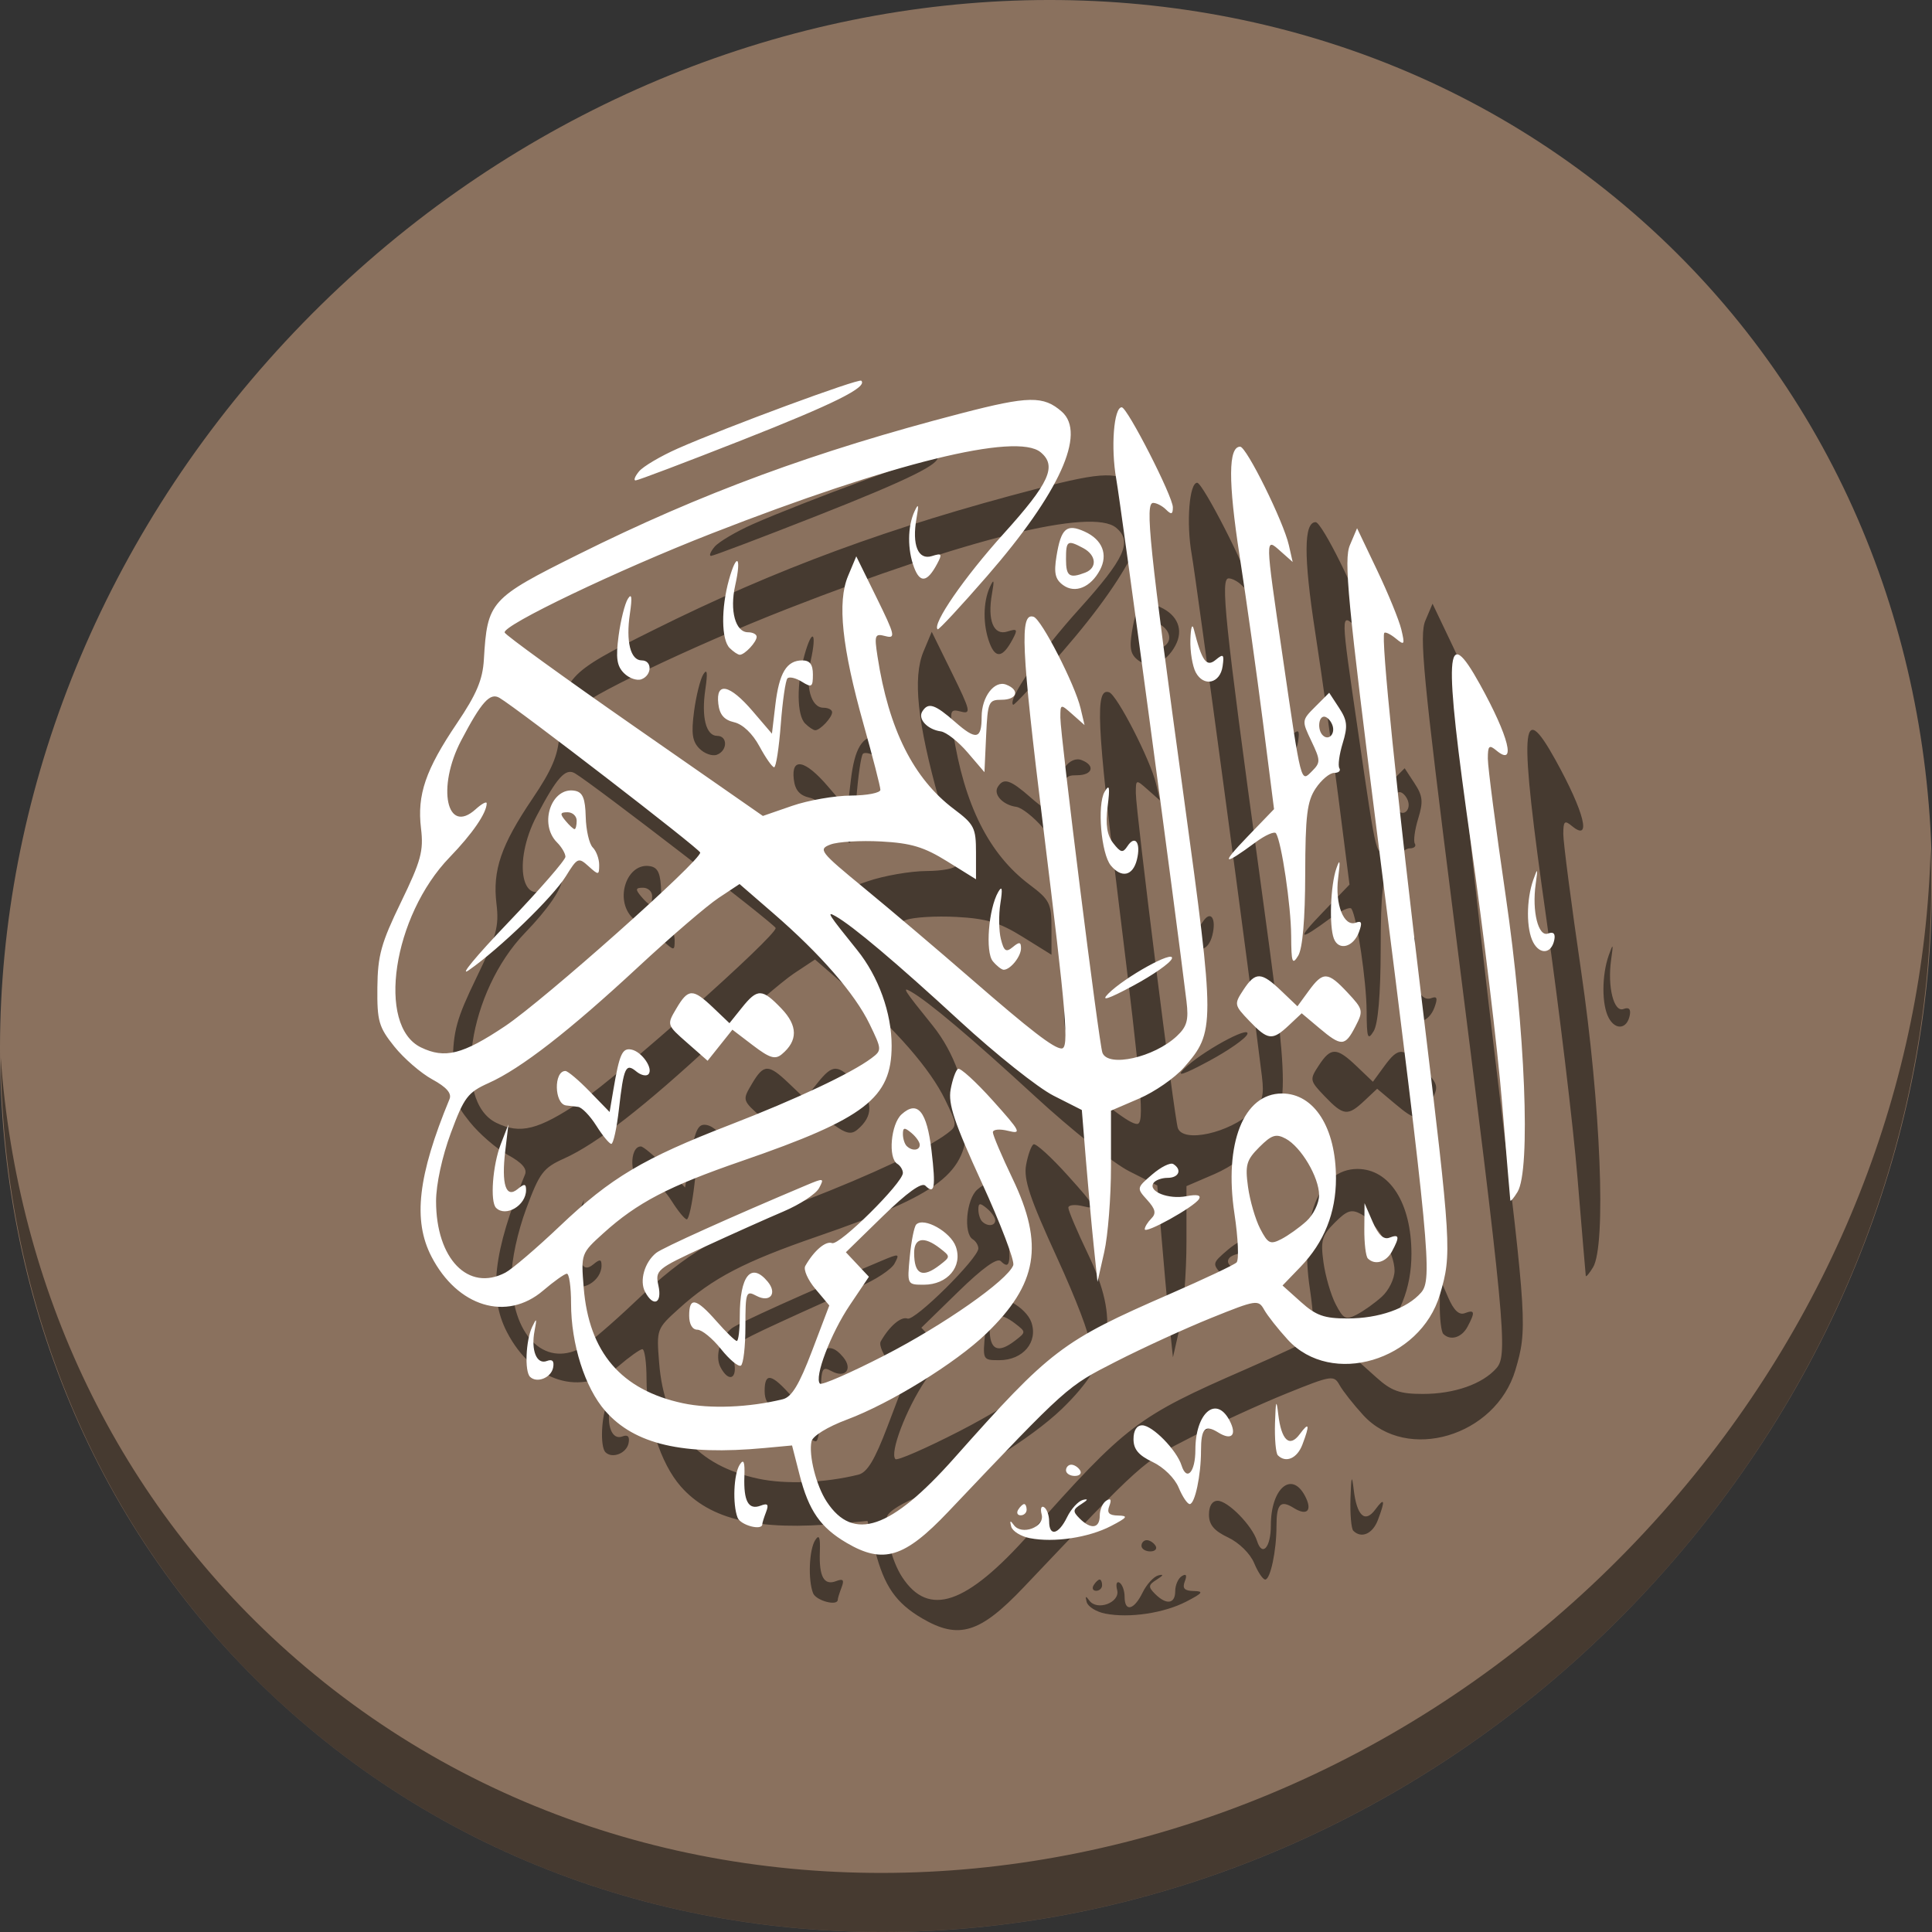 <?xml version="1.0" encoding="UTF-8" standalone="no"?>
<svg
   xmlns:dc="http://purl.org/dc/elements/1.1/"
   xmlns:cc="http://creativecommons.org/ns#"
   xmlns:rdf="http://www.w3.org/1999/02/22-rdf-syntax-ns#"
   xmlns:svg="http://www.w3.org/2000/svg"
   xmlns="http://www.w3.org/2000/svg"
   xmlns:sodipodi="http://sodipodi.sourceforge.net/DTD/sodipodi-0.dtd"
   xmlns:inkscape="http://www.inkscape.org/namespaces/inkscape"
   viewBox="0 0 512 512"
   id="svg2"
   version="1.1"
   inkscape:version="0.92.2 2405546, 2018-03-11"
   width="512"
   height="512"
   sodipodi:docname="elkirtasse.svg">
  <rect x="0" y="0" width="512" height="512" fill="#333333" stroke="none"/>
  <sodipodi:namedview
     pagecolor="#ffffff"
     bordercolor="#666666"
     borderopacity="1"
     objecttolerance="10"
     gridtolerance="10"
     guidetolerance="10"
     inkscape:pageopacity="0"
     inkscape:pageshadow="2"
     inkscape:window-width="1366"
     inkscape:window-height="712"
     id="namedview38"
     showgrid="false"
     inkscape:zoom="0.43457605"
     inkscape:cx="284.77915"
     inkscape:cy="308.20155"
     inkscape:window-x="0"
     inkscape:window-y="27"
     inkscape:window-maximized="1"
     inkscape:current-layer="svg2"
     units="px" />
  <defs
     id="defs4">
    <clipPath
       id="clipPath6">
      <g
         transform="translate(0,-1004.362)"
         id="g8">
        <path
           d="m -24,13 c 0,1.105 -0.672,2 -1.5,2 -0.828,0 -1.5,-0.895 -1.5,-2 0,-1.105 0.672,-2 1.5,-2 0.828,0 1.5,0.895 1.5,2 z"
           transform="matrix(15.8a715e,0,0,11.5,415,878.862)"
           id="path10"
           inkscape:connector-curvature="0"
           style="fill:#1890d0" />
      </g>
    </clipPath>
    <clipPath
       id="clipPath12">
      <g
         transform="translate(0,-1004.362)"
         id="g14">
        <path
           d="m -24,13 c 0,1.105 -0.672,2 -1.5,2 -0.828,0 -1.5,-0.895 -1.5,-2 0,-1.105 0.672,-2 1.5,-2 0.828,0 1.5,0.895 1.5,2 z"
           transform="matrix(15.8a715e,0,0,11.5,415,878.862)"
           id="path16"
           inkscape:connector-curvature="0"
           style="fill:#1890d0" />
      </g>
    </clipPath>
  </defs>
  <g
     id="g862">
    <path
       style="fill:#8a715e;fill-opacity:1;stroke-width:11.11"
       inkscape:connector-curvature="0"
       d="m 432.913,56.474 c 102.193,88.575 105.827,249.7 8.117,359.899 C 343.32,526.572 181.28,544.101 79.087,455.526 -23.106,366.951 -26.74,205.826 70.97,95.627 168.68,-14.572 330.72,-32.101 432.913,56.474 Z"
       id="path27-5" />
    <path
       style="opacity:1;fill:#000000;fill-opacity:0.49;stroke-width:11.11"
       inkscape:connector-curvature="0"
       d="M 511.636,224.904 C 510.084,286.215 486.474,349.058 440.669,400.718 342.959,510.917 180.919,528.446 78.726,439.871 30.827,398.356 4.497,340.923 0.194,280.229 0.799,346.585 27.117,410.482 79.079,455.519 c 102.193,88.575 264.241,71.037 361.943,-39.153 49.705,-56.058 73.005,-125.291 70.614,-191.462 z"
       id="path51-6" />
    <path
       style="fill:#000000;fill-opacity:0.49;stroke-width:1.491"
       d="m 244.372,428.882 c -6.949,-4.073 -10.049,-8.545 -12.462,-17.976 l -2.008,-7.844 -7.298,0.678 c -21.65,2.012 -34.414,-0.957 -42.192,-9.816 -5.389,-6.138 -9.077,-17.722 -9.077,-28.515 0,-4.36 -0.503,-7.9 -1.118,-7.867 -0.615,0.035 -3.44,2.045 -6.278,4.472 -9.69,8.283 -22.708,4.318 -29.603,-9.016 -4.958,-9.59 -3.598,-21.441 4.79,-41.723 0.634,-1.534 -0.794,-3.171 -4.552,-5.217 -3.012,-1.64 -7.544,-5.559 -10.07,-8.71 -4.131,-5.152 -4.583,-6.728 -4.496,-15.651 0.083,-8.472 0.995,-11.772 6.246,-22.591 5.326,-10.976 6.037,-13.592 5.318,-19.573 -1.07,-8.897 1.202,-15.541 9.526,-27.861 5.188,-7.678 6.817,-11.532 7.132,-16.87 0.911,-15.429 1.616,-16.215 25.025,-27.87 32.617,-16.241 62.755,-27.344 101.545,-37.409 17.812,-4.622 21.738,-4.685 26.583,-0.43 6.547,5.749 -0.597,21.493 -19.75,43.527 -6.968,8.017 -12.884,14.388 -13.146,14.158 -1.532,-1.342 7.051,-13.782 17.48,-25.333 12.158,-13.466 14.196,-17.953 9.811,-21.593 -6.386,-5.3 -39.316,2.83 -87.181,21.523 -24.919,9.732 -55.515,24.377 -54.855,26.257 0.248,0.706 15.746,11.931 34.44,24.944 l 33.989,23.66 7.746,-2.676 c 4.26,-1.472 11.267,-2.698 15.571,-2.725 4.304,-0.026 7.825,-0.712 7.825,-1.524 0,-0.811 -2.002,-8.603 -4.448,-17.315 -5.758,-20.507 -7.011,-32.45 -4.127,-39.341 l 2.184,-5.217 5.391,10.97 c 4.892,9.954 5.108,10.896 2.338,10.171 -2.82,-0.737 -2.98,-0.323 -2.095,5.426 2.967,19.268 9.524,32.348 20.262,40.42 5.355,4.025 5.833,4.967 5.833,11.49 v 7.105 l -7.632,-4.744 c -6.14,-3.817 -9.563,-4.848 -17.514,-5.276 -5.435,-0.292 -11.469,0.069 -13.408,0.803 -3.338,1.264 -2.862,1.88 8.943,11.577 6.858,5.633 19.512,16.364 28.12,23.846 16.005,13.912 22.132,18.633 24.18,18.633 2.015,0 1.313,-8.451 -4.888,-58.808 -5.838,-47.413 -6.267,-56.838 -2.527,-55.592 2.102,0.701 10.945,17.928 12.434,24.222 l 1.058,4.472 -3.204,-2.839 c -3.181,-2.819 -3.204,-2.813 -3.204,0.875 0,4.798 10.23,86.332 11.14,88.788 1.479,3.99 13.676,1.267 19.732,-4.405 2.682,-2.513 3.158,-4.231 2.553,-9.217 -2.812,-23.16 -17.378,-131.464 -18.616,-138.419 -1.474,-8.28 -0.654,-18.999 1.454,-18.999 1.472,0 13.548,23.623 13.548,26.503 0,1.877 -0.397,2.015 -1.789,0.624 -0.984,-0.984 -2.527,-1.789 -3.428,-1.789 -2.206,0 -1.054,11.059 8.131,78.067 8.307,60.602 8.307,62.119 0.017,71.563 -2.419,2.755 -7.757,6.454 -11.862,8.22 l -7.463,3.211 v 14.791 c 0,8.135 -0.806,18.345 -1.791,22.689 l -1.791,7.899 -1.007,-9.688 c -0.554,-5.329 -1.487,-15.578 -2.073,-22.775 l -1.066,-13.087 -7.5,-3.8 c -4.125,-2.09 -15.298,-10.98 -24.829,-19.755 -16.792,-15.46 -28.369,-25.23 -32.98,-27.834 -2.462,-1.39 -1.902,-0.517 5.762,8.987 5.665,7.025 9.143,16.673 9.143,25.359 0,13.883 -7.01,19.281 -39.66,30.54 -19.447,6.706 -27.735,11.026 -36.72,19.144 -5.923,5.351 -5.95,5.426 -5.229,14.405 1.38,17.186 9.936,27.167 26.284,30.659 7.233,1.545 17.536,1.134 26.47,-1.058 2.381,-0.584 4.352,-3.838 7.764,-12.817 l 4.572,-12.034 -3.675,-4.367 c -2.021,-2.402 -3.233,-5.149 -2.693,-6.104 2.288,-4.047 5.404,-6.705 7.098,-6.055 1.907,0.732 18.769,-15.967 18.769,-18.587 0,-0.832 -0.671,-1.928 -1.491,-2.434 -2.486,-1.537 -1.696,-10.531 1.152,-13.108 4.223,-3.822 6.7,-0.816 7.931,9.625 1.157,9.815 0.815,11.741 -1.65,9.277 -0.954,-0.954 -4.859,1.856 -11.254,8.095 l -9.793,9.556 3.051,3.248 3.051,3.247 -5.047,7.495 c -5.077,7.539 -9.525,19.231 -7.925,20.831 0.473,0.473 8.126,-2.869 17.007,-7.428 15.769,-8.094 32.674,-19.926 34.218,-23.951 0.425,-1.106 -3.333,-10.962 -8.349,-21.902 -7.278,-15.872 -8.944,-20.858 -8.246,-24.682 0.481,-2.636 1.36,-5.092 1.953,-5.458 0.593,-0.366 4.736,3.408 9.208,8.388 7.392,8.232 7.763,8.962 4.082,8.038 -2.248,-0.564 -4.049,-0.395 -4.049,0.381 0,0.769 2.348,6.296 5.217,12.283 8.4,17.527 6.635,27.938 -6.957,41.047 -8.108,7.819 -25.396,18.492 -36.957,22.816 -5.131,1.919 -9.061,4.336 -9.368,5.762 -0.79,3.675 1.236,11.718 4.024,15.973 7.04,10.745 17.014,7.346 33.77,-11.509 25.611,-28.817 28.527,-31.036 57.223,-43.546 9.018,-3.931 16.947,-7.677 17.62,-8.324 0.673,-0.647 0.425,-6.461 -0.552,-12.92 -2.818,-18.626 2.413,-31.866 12.591,-31.866 8.548,0 14.312,9.063 14.312,22.503 0,9.122 -3.133,16.941 -9.391,23.435 l -4.769,4.948 4.868,4.368 c 4.015,3.603 6.178,4.368 12.345,4.368 8.347,0 15.83,-2.636 19.518,-6.874 3.035,-3.488 2.255,-11.677 -11.339,-119.053 -8.166,-64.503 -9.182,-75.152 -7.539,-79.021 l 1.899,-4.472 5.332,11.179 c 2.932,6.148 5.81,13.191 6.395,15.651 0.968,4.072 0.838,4.286 -1.456,2.396 -1.385,-1.142 -2.76,-1.812 -3.055,-1.491 -0.952,1.039 3.287,42.414 10.23,99.866 7.562,62.573 7.693,64.768 4.514,75.474 -5.223,17.587 -28.767,24.578 -40.32,11.972 -2.571,-2.805 -5.39,-6.379 -6.264,-7.942 -1.53,-2.734 -2.065,-2.651 -14.009,2.168 -6.83,2.756 -18.186,7.956 -25.236,11.557 -13.109,6.696 -12.587,6.228 -44.469,39.809 -11.604,12.223 -17.224,13.946 -26.928,8.257 z m -90.452,-71.614 c 1.791,-0.938 8.307,-6.506 14.481,-12.374 13.461,-12.793 22.103,-17.933 45.097,-26.82 17.489,-6.759 32.165,-13.673 37.447,-17.639 2.789,-2.095 2.779,-2.278 -0.492,-9.035 -3.904,-8.064 -12.958,-18.483 -25.517,-29.363 l -8.951,-7.755 -5.556,3.681 c -3.056,2.024 -12.599,10.221 -21.207,18.215 -18.388,17.076 -31.152,26.988 -39.696,30.825 -5.567,2.5 -6.534,3.777 -10.061,13.293 -2.301,6.208 -3.902,13.61 -3.902,18.042 0,15.268 8.538,24.072 18.357,18.93 z m -2.458,-17.175 c -1.63,-1.63 -0.913,-11.299 1.253,-16.893 l 2.02,-5.217 -0.834,6.997 c -1.063,8.918 0.172,12.719 3.293,10.129 1.787,-1.483 2.218,-1.429 2.218,0.279 0,4.076 -5.389,7.264 -7.95,4.704 z m 26.55,-21.794 c -1.657,-2.633 -3.836,-4.871 -4.844,-4.973 -1.008,-0.102 -2.431,-0.27 -3.163,-0.373 -3.137,-0.439 -3.299,-9.13 -0.17,-9.13 0.639,0 3.536,2.446 6.44,5.435 l 5.279,5.434 0.984,-5.807 c 1.62,-9.562 2.358,-11.215 4.79,-10.736 2.801,0.552 5.926,5.121 4.487,6.56 -0.566,0.566 -1.992,0.23 -3.168,-0.746 -2.811,-2.333 -3.354,-1.164 -4.617,9.921 -0.584,5.124 -1.498,9.29 -2.033,9.258 -0.534,-0.03 -2.327,-2.212 -3.983,-4.844 z m 24.092,-21.942 c -5.417,-4.757 -5.419,-4.761 -2.867,-9.08 3.161,-5.351 4.364,-5.378 9.776,-0.222 l 4.303,4.099 3.287,-4.099 c 4.133,-5.154 5.36,-5.126 10.494,0.233 4.358,4.549 4.384,8.537 0.08,12.109 -1.757,1.458 -3.221,1.006 -7.63,-2.356 l -5.455,-4.161 -3.284,4.118 -3.284,4.118 -5.42,-4.759 z m 164.119,47.265 c 1.845,-1.68 3.351,-4.782 3.348,-6.894 -0.009,-4.753 -4.76,-12.782 -8.868,-14.981 -2.563,-1.372 -3.716,-0.998 -6.973,2.259 -3.418,3.418 -3.79,4.724 -2.996,10.517 0.499,3.638 1.947,8.626 3.219,11.085 2.053,3.97 2.682,4.28 5.614,2.769 1.816,-0.936 4.812,-3.076 6.656,-4.756 z M 263.749,323.382 c 0,-0.719 -1.006,-2.143 -2.236,-3.164 -1.813,-1.505 -2.236,-1.445 -2.236,0.314 0,1.193 0.447,2.617 0.994,3.164 1.416,1.416 3.478,1.229 3.478,-0.314 z M 153.828,291.952 c 10.357,-6.927 51.858,-43.843 51.732,-46.016 -0.052,-0.909 -48.351,-38.134 -53.192,-40.997 -2.495,-1.475 -4.782,1.067 -10.135,11.265 -6.54,12.459 -3.872,25.218 3.818,18.258 1.609,-1.456 2.926,-2.164 2.926,-1.573 0,2.55 -3.779,8.054 -9.816,14.299 -15.062,15.579 -19.443,44.661 -7.591,50.391 6.335,3.063 11.046,1.872 22.258,-5.627 z m 0.739,-27.357 c 8.403,-8.78 15.278,-16.673 15.278,-17.54 0,-0.867 -1.006,-2.582 -2.236,-3.812 -4.907,-4.907 -1.428,-14.874 4.773,-13.675 2.051,0.397 2.718,2.02 2.84,6.916 0.088,3.519 0.927,7.165 1.863,8.101 0.937,0.937 1.703,3.014 1.703,4.617 0,2.761 -0.148,2.78 -2.812,0.37 -2.685,-2.43 -2.956,-2.311 -6.014,2.638 -3.414,5.524 -17.529,19.188 -25.722,24.899 -2.723,1.898 1.924,-3.732 10.327,-12.513 z m 18.259,-27.102 c 0,-1.23 -1.088,-2.236 -2.418,-2.236 -1.981,0 -2.082,0.405 -0.563,2.236 1.021,1.23 2.109,2.236 2.418,2.236 0.31,0 0.563,-1.006 0.563,-2.236 z m 120.111,190.141 c -2.392,-0.464 -4.623,-1.85 -4.958,-3.079 -0.435,-1.596 -0.241,-1.719 0.676,-0.429 2.054,2.89 8.27,0.571 7.399,-2.76 -0.4,-1.528 -0.118,-2.402 0.625,-1.943 0.743,0.459 1.352,2.137 1.352,3.728 0,4.141 2.489,3.569 4.763,-1.096 1.069,-2.194 2.951,-4.245 4.18,-4.558 1.494,-0.38 1.363,-0.017 -0.393,1.093 -2.291,1.449 -2.352,1.94 -0.479,3.813 3.004,3.004 5.344,2.679 5.344,-0.743 0,-1.591 0.785,-3.378 1.744,-3.971 1.173,-0.725 1.432,-0.265 0.792,1.403 -0.708,1.845 -0.106,2.497 2.355,2.546 2.754,0.055 2.435,0.519 -1.91,2.775 -5.942,3.086 -15.102,4.458 -21.49,3.219 z m -77.471,-5.437 c -1.365,-3.558 -1.044,-11.513 0.568,-14.038 1.046,-1.64 1.376,-0.808 1.235,3.119 -0.235,6.577 1.096,8.968 4.307,7.736 1.873,-0.719 2.211,-0.325 1.443,1.678 -0.552,1.439 -1.004,2.897 -1.004,3.24 0,1.805 -5.777,0.275 -6.548,-1.734 z m 74.367,-2.114 c 0.507,-0.82 1.217,-1.49 1.579,-1.49 0.361,0 0.657,0.671 0.657,1.49 0,0.82 -0.71,1.491 -1.578,1.491 -0.868,0 -1.164,-0.671 -0.657,-1.491 z m 42.524,-5.858 c -1.034,-2.495 -3.986,-5.4 -6.888,-6.777 -3.743,-1.776 -5.079,-3.372 -5.079,-6.067 0,-2.307 0.852,-3.656 2.307,-3.656 2.707,0 9.128,6.543 10.422,10.622 1.376,4.334 3.667,1.772 3.667,-4.1 0,-9.761 5.453,-14.533 9.012,-7.884 2.093,3.911 0.645,5.506 -2.956,3.257 -3.516,-2.196 -4.565,-1.076 -4.565,4.875 0,6.487 -1.612,14.098 -2.987,14.098 -0.618,0 -1.937,-1.965 -2.932,-4.367 z m -29.854,-4.576 c 0,-0.82 0.631,-1.491 1.403,-1.491 0.771,0 1.817,0.671 2.324,1.491 0.507,0.82 -0.124,1.49 -1.403,1.49 -1.278,0 -2.324,-0.671 -2.324,-1.49 z m 56.143,-3.975 c -0.547,-0.547 -0.886,-4.403 -0.755,-8.571 0.189,-5.997 0.367,-6.489 0.852,-2.36 0.821,6.989 2.99,9.001 5.718,5.305 2.497,-3.384 2.706,-2.528 0.682,2.796 -1.389,3.653 -4.373,4.953 -6.496,2.83 z m -198.19,-20.816 c -1.467,-1.467 -1.112,-9.652 0.573,-13.218 1.187,-2.511 1.288,-2.353 0.642,0.999 -1.007,5.226 0.553,9.073 3.257,8.035 1.452,-0.557 1.99,0.013 1.654,1.76 -0.522,2.709 -4.333,4.217 -6.126,2.423 z m 50.611,-7.351 c -2.248,-2.817 -5.064,-5.122 -6.259,-5.122 -1.323,0 -2.172,-1.456 -2.172,-3.726 0,-5.062 1.83,-4.686 7.253,1.491 2.519,2.869 4.936,5.217 5.371,5.217 0.435,0 0.791,-2.963 0.791,-6.585 0,-10.708 3.008,-14.42 7.399,-9.13 2.621,3.158 0.592,5.675 -3.017,3.743 -2.722,-1.457 -2.891,-0.984 -2.891,8.106 0,5.309 -0.537,9.985 -1.194,10.391 -0.657,0.406 -3.033,-1.567 -5.28,-4.384 z M 190.941,362.326 c -1.53,-2.921 -0.118,-7.838 2.958,-10.296 1.705,-1.363 19.75,-9.498 39.747,-17.921 4.677,-1.97 4.849,-1.932 3.413,0.751 -0.832,1.554 -5.061,4.334 -9.397,6.177 -4.337,1.843 -13.783,6.072 -20.991,9.398 -12.681,5.851 -13.076,6.185 -12.178,10.273 1.037,4.722 -1.355,5.81 -3.552,1.617 z m 70.167,-9.349 c 0.396,-4.117 1.165,-7.931 1.709,-8.475 2.025,-2.025 9.109,1.945 10.493,5.881 1.853,5.27 -2.199,10.08 -8.491,10.08 -4.421,0 -4.429,-0.017 -3.711,-7.485 z m 7.946,2.269 c 2.864,-2.213 2.864,-2.258 0,-4.472 -4.179,-3.229 -6.795,-2.751 -6.795,1.242 0,5.778 2.165,6.807 6.795,3.23 z m 113.441,-1.739 c -0.547,-0.547 -0.967,-4.068 -0.935,-7.825 l 0.058,-6.832 2.173,5.005 c 1.485,3.419 2.883,4.733 4.413,4.146 2.642,-1.014 2.784,-0.282 0.697,3.616 -1.542,2.882 -4.532,3.763 -6.407,1.889 z m -59.125,-7.756 c 0,-0.598 0.789,-1.877 1.753,-2.841 1.344,-1.344 1.087,-2.49 -1.104,-4.911 -2.833,-3.13 -2.822,-3.188 1.336,-6.764 2.306,-1.984 4.815,-3.222 5.576,-2.752 2.399,1.483 1.5,3.66 -1.51,3.66 -1.591,0 -3.287,0.637 -3.768,1.416 -1.378,2.229 4.021,4.353 8.762,3.446 2.837,-0.542 3.97,-0.282 3.324,0.764 -1.307,2.115 -14.368,9.37 -14.368,7.982 z m 96.876,-7.646 c -0.055,-0.41 -1.045,-12.148 -2.202,-26.084 -1.156,-13.937 -4.861,-44.753 -8.233,-68.481 -7.284,-51.261 -6.855,-58.857 2.381,-42.194 7.694,13.88 9.712,21.979 4.372,17.547 -1.941,-1.611 -2.272,-1.295 -2.272,2.164 0,2.227 2.128,18.575 4.729,36.328 5.196,35.462 6.685,72.673 3.141,78.485 -1,1.64 -1.863,2.646 -1.917,2.236 z m -50.627,-45.654 -4.657,-3.919 -3.378,3.174 c -4.407,4.14 -5.548,4.016 -10.494,-1.146 -4.028,-4.204 -4.071,-4.424 -1.598,-8.198 3.209,-4.897 4.729,-4.864 10.052,0.221 l 4.291,4.099 2.995,-4.099 c 3.802,-5.203 5.047,-5.143 10.319,0.5 4.11,4.4 4.199,4.788 2.05,8.943 -2.757,5.331 -3.699,5.373 -9.58,0.425 z m -55.938,-9.09 c 4.381,-4.435 17.708,-11.794 16.884,-9.324 -0.376,1.127 -4.999,4.365 -10.274,7.195 -6.665,3.576 -8.682,4.225 -6.61,2.128 z m -30.573,-8.625 c -2.031,-2.447 -1.14,-13.883 1.429,-18.346 1.031,-1.791 1.195,-0.938 0.577,3.008 -0.474,3.03 -0.418,7.281 0.126,9.447 0.815,3.248 1.37,3.622 3.163,2.134 1.732,-1.438 2.174,-1.373 2.174,0.316 0,2.197 -2.819,5.698 -4.587,5.698 -0.555,0 -1.853,-1.015 -2.883,-2.257 z m 79.061,-6.785 c -0.043,-7.895 -2.529,-24.714 -4.007,-27.109 -0.381,-0.618 -2.832,0.457 -5.446,2.389 -8.657,6.398 -9.308,5.955 -2.153,-1.467 l 7.071,-7.335 -2.941,-23.061 c -1.618,-12.684 -4.399,-32.501 -6.181,-44.038 -3.055,-19.782 -3.009,-28.956 0.144,-28.956 1.673,0 11.481,19.832 12.9,26.084 l 1.015,4.472 -3.204,-2.839 c -4.137,-3.666 -4.149,-4.284 0.543,27.853 5.019,34.378 4.776,33.431 7.809,30.398 2.258,-2.258 2.245,-2.846 -0.18,-7.931 -2.599,-5.449 -2.591,-5.52 1.046,-9.156 l 3.665,-3.665 2.616,3.992 c 2.188,3.339 2.345,4.873 0.964,9.373 -0.908,2.96 -1.305,5.941 -0.882,6.626 0.423,0.685 -0.199,1.245 -1.383,1.245 -1.184,0 -3.385,1.845 -4.891,4.099 -2.286,3.422 -2.745,7.176 -2.78,22.731 -0.026,11.965 -0.692,19.698 -1.859,21.613 -1.572,2.577 -1.824,1.857 -1.863,-5.316 z m 10.909,-55.844 c -0.462,-1.203 -1.439,-2.188 -2.171,-2.188 -1.529,0 -1.798,3.507 -0.378,4.928 1.59,1.59 3.445,-0.404 2.549,-2.74 z m 53.239,57.622 c -1.863,-3.482 -1.851,-11.29 0.026,-16.584 1.163,-3.279 1.239,-3.145 0.634,1.118 -1.028,7.242 0.688,14.122 3.275,13.129 1.418,-0.544 1.979,0.017 1.66,1.658 -0.716,3.692 -3.785,4.065 -5.597,0.679 z m -52.827,-0.983 c -1.285,-3.349 -0.908,-14.07 0.654,-18.583 0.959,-2.772 1.083,-2.132 0.485,2.497 -0.898,6.943 1.516,13.067 4.674,11.855 1.552,-0.595 1.753,0.004 0.835,2.493 -1.484,4.021 -5.381,5.04 -6.648,1.738 z m -59.105,-19.378 c -2.571,-3.098 -3.671,-16.08 -1.655,-19.524 1.286,-2.198 1.455,-1.37 0.801,3.923 -0.595,4.816 -0.173,7.548 1.495,9.688 1.979,2.538 2.538,2.655 3.762,0.788 2.054,-3.133 3.62,-0.866 2.496,3.614 -1.073,4.273 -4.063,4.928 -6.899,1.511 z m -37.968,-29.963 c -2.459,-2.875 -5.652,-5.387 -7.095,-5.583 -3.536,-0.48 -6.14,-3.273 -4.909,-5.264 1.562,-2.528 3.309,-1.966 8.757,2.817 5.53,4.855 6.974,4.561 6.974,-1.42 0,-5.281 3.379,-9.718 6.492,-8.523 3.712,1.424 2.933,4.015 -1.207,4.015 -3.459,0 -3.682,0.521 -4.099,9.593 l -0.441,9.593 z m -55.15,-1.61 c -1.825,-3.385 -4.427,-5.864 -6.707,-6.39 -2.669,-0.616 -3.86,-2.006 -4.198,-4.9 -0.694,-5.94 3.019,-5.146 9.088,1.945 l 5.123,5.985 0.904,-7.633 c 1.009,-8.516 2.994,-11.789 7.152,-11.789 1.994,0 2.799,1.075 2.799,3.739 0,3.337 -0.313,3.543 -2.913,1.92 -1.602,-1.001 -3.326,-1.407 -3.83,-0.902 -0.504,0.504 -1.302,6.013 -1.773,12.241 -0.471,6.228 -1.263,11.322 -1.759,11.319 -0.497,-10e-4 -2.244,-2.493 -3.884,-5.534 z m -35.887,-19.383 c -1.916,-1.916 -2.224,-4.034 -1.443,-9.919 0.546,-4.116 1.651,-8.524 2.456,-9.798 1.021,-1.616 1.183,-0.421 0.535,3.957 -1.096,7.404 0.162,12.36 3.139,12.36 2.805,0 2.76,3.913 -0.057,4.994 -1.206,0.463 -3.289,-0.255 -4.629,-1.595 z m 151.504,-0.231 c -0.875,-1.635 -1.513,-5.532 -1.418,-8.661 0.1,-3.302 0.488,-4.437 0.925,-2.706 2.116,8.387 3.334,10.086 5.777,8.059 2.049,-1.7 2.287,-1.481 1.838,1.686 -0.648,4.572 -5.012,5.566 -7.123,1.622 z m -123.517,-6.448 c -2.211,-2.212 -2.294,-10.49 -0.181,-18.101 2.05,-7.382 3.377,-6.176 1.652,1.501 -1.506,6.705 0.059,12.426 3.4,12.426 1.256,0 2.284,0.537 2.284,1.192 0,1.392 -3.167,4.77 -4.472,4.77 -0.492,0 -1.699,-0.805 -2.683,-1.789 z m 88.363,-16.677 c -2.097,-1.533 -2.474,-3.18 -1.751,-7.639 1.207,-7.438 2.677,-8.721 7.483,-6.532 4.682,2.133 6.237,6.065 4.03,10.188 -2.465,4.607 -6.601,6.294 -9.762,3.983 z m 5.866,-3.306 c 3.235,-1.242 2.961,-4.629 -0.525,-6.495 -4.197,-2.246 -4.57,-2.007 -4.57,2.929 0,4.55 0.896,5.178 5.095,3.567 z m -45.342,-1.338 c -1.805,-4.747 -1.762,-10.873 0.104,-14.898 1.054,-2.273 1.18,-1.839 0.529,1.83 -1.255,7.08 0.419,11.181 4.089,10.016 2.625,-0.833 2.791,-0.579 1.362,2.091 -2.602,4.862 -4.489,5.16 -6.085,0.962 z M 189.352,144.923 c 1.092,-1.316 5.702,-4.039 10.244,-6.051 12.688,-5.621 47.978,-18.66 48.66,-17.979 1.705,1.705 -7.17,6.122 -31.686,15.773 -14.881,5.858 -27.539,10.651 -28.13,10.651 -0.591,0 -0.18,-1.077 0.912,-2.393 z"
       id="path856"
       inkscape:connector-curvature="0" />
    <path
       inkscape:connector-curvature="0"
       id="path39"
       d="m 224.372,408.882 c -6.949,-4.073 -10.049,-8.545 -12.462,-17.976 l -2.008,-7.844 -7.298,0.678 c -21.65,2.012 -34.414,-0.957 -42.192,-9.816 -5.389,-6.138 -9.077,-17.722 -9.077,-28.515 0,-4.36 -0.503,-7.9 -1.118,-7.867 -0.615,0.035 -3.44,2.045 -6.278,4.472 -9.69,8.283 -22.708,4.318 -29.603,-9.016 -4.958,-9.59 -3.598,-21.441 4.79,-41.723 0.634,-1.534 -0.794,-3.171 -4.552,-5.217 -3.012,-1.64 -7.544,-5.559 -10.07,-8.71 -4.131,-5.152 -4.583,-6.728 -4.496,-15.651 0.083,-8.472 0.995,-11.772 6.246,-22.591 5.326,-10.976 6.037,-13.592 5.318,-19.573 -1.07,-8.897 1.202,-15.541 9.526,-27.861 5.188,-7.678 6.817,-11.532 7.132,-16.87 0.911,-15.429 1.616,-16.215 25.025,-27.87 32.617,-16.241 62.755,-27.344 101.545,-37.409 17.812,-4.622 21.738,-4.685 26.583,-0.43 6.547,5.749 -0.597,21.493 -19.75,43.527 -6.968,8.017 -12.884,14.388 -13.146,14.158 -1.532,-1.342 7.051,-13.782 17.48,-25.333 12.158,-13.466 14.196,-17.953 9.811,-21.593 -6.386,-5.3 -39.316,2.83 -87.181,21.523 -24.919,9.732 -55.515,24.377 -54.855,26.257 0.248,0.706 15.746,11.931 34.44,24.944 l 33.989,23.66 7.746,-2.676 c 4.26,-1.472 11.267,-2.698 15.571,-2.725 4.304,-0.026 7.825,-0.712 7.825,-1.524 0,-0.811 -2.002,-8.603 -4.448,-17.315 -5.758,-20.507 -7.011,-32.45 -4.127,-39.341 l 2.184,-5.217 5.391,10.97 c 4.892,9.954 5.108,10.896 2.338,10.171 -2.82,-0.737 -2.98,-0.323 -2.095,5.426 2.967,19.268 9.524,32.348 20.262,40.42 5.355,4.025 5.833,4.967 5.833,11.49 v 7.105 l -7.632,-4.744 c -6.14,-3.817 -9.563,-4.848 -17.514,-5.276 -5.435,-0.292 -11.469,0.069 -13.408,0.803 -3.338,1.264 -2.862,1.88 8.943,11.577 6.858,5.633 19.512,16.364 28.12,23.846 16.005,13.912 22.132,18.633 24.18,18.633 2.015,0 1.313,-8.451 -4.888,-58.808 -5.838,-47.413 -6.267,-56.838 -2.527,-55.592 2.102,0.701 10.945,17.928 12.434,24.222 l 1.058,4.472 -3.204,-2.839 c -3.181,-2.819 -3.204,-2.813 -3.204,0.875 0,4.798 10.23,86.332 11.14,88.788 1.479,3.99 13.676,1.267 19.732,-4.405 2.682,-2.513 3.158,-4.231 2.553,-9.217 -2.812,-23.16 -17.378,-131.464 -18.616,-138.419 -1.474,-8.28 -0.654,-18.999 1.454,-18.999 1.472,0 13.548,23.623 13.548,26.503 0,1.877 -0.397,2.015 -1.789,0.624 -0.984,-0.984 -2.527,-1.789 -3.428,-1.789 -2.206,0 -1.054,11.059 8.131,78.067 8.307,60.602 8.307,62.119 0.017,71.563 -2.419,2.755 -7.757,6.454 -11.862,8.22 l -7.463,3.211 v 14.791 c 0,8.135 -0.806,18.345 -1.791,22.689 l -1.791,7.899 -1.007,-9.688 c -0.554,-5.329 -1.487,-15.578 -2.073,-22.775 l -1.066,-13.087 -7.5,-3.8 c -4.125,-2.09 -15.298,-10.98 -24.829,-19.755 -16.792,-15.46 -28.369,-25.23 -32.98,-27.834 -2.462,-1.39 -1.902,-0.517 5.762,8.987 5.665,7.025 9.143,16.673 9.143,25.359 0,13.883 -7.01,19.281 -39.66,30.54 -19.447,6.706 -27.735,11.026 -36.72,19.144 -5.923,5.351 -5.95,5.426 -5.229,14.405 1.38,17.186 9.936,27.167 26.284,30.659 7.233,1.545 17.536,1.134 26.47,-1.058 2.381,-0.584 4.352,-3.838 7.764,-12.817 l 4.572,-12.034 -3.675,-4.367 c -2.021,-2.402 -3.233,-5.149 -2.693,-6.104 2.288,-4.047 5.404,-6.705 7.098,-6.055 1.907,0.732 18.769,-15.967 18.769,-18.587 0,-0.832 -0.671,-1.928 -1.491,-2.434 -2.486,-1.537 -1.696,-10.531 1.152,-13.108 4.223,-3.822 6.7,-0.816 7.931,9.625 1.157,9.815 0.815,11.741 -1.65,9.277 -0.954,-0.954 -4.859,1.856 -11.254,8.095 l -9.793,9.556 3.051,3.248 3.051,3.247 -5.047,7.495 c -5.077,7.539 -9.525,19.231 -7.925,20.831 0.473,0.473 8.126,-2.869 17.007,-7.428 15.769,-8.094 32.674,-19.926 34.218,-23.951 0.425,-1.106 -3.333,-10.962 -8.349,-21.902 -7.278,-15.872 -8.944,-20.858 -8.246,-24.682 0.481,-2.636 1.36,-5.092 1.953,-5.458 0.593,-0.366 4.736,3.408 9.208,8.388 7.392,8.232 7.763,8.962 4.082,8.038 -2.248,-0.564 -4.049,-0.395 -4.049,0.381 0,0.769 2.348,6.296 5.217,12.283 8.4,17.527 6.635,27.938 -6.957,41.047 -8.108,7.819 -25.396,18.492 -36.957,22.816 -5.131,1.919 -9.061,4.336 -9.368,5.762 -0.79,3.675 1.236,11.718 4.024,15.973 7.04,10.745 17.014,7.346 33.77,-11.509 25.611,-28.817 28.527,-31.036 57.223,-43.546 9.018,-3.931 16.947,-7.677 17.62,-8.324 0.673,-0.647 0.425,-6.461 -0.552,-12.92 -2.818,-18.626 2.413,-31.866 12.591,-31.866 8.548,0 14.312,9.063 14.312,22.503 0,9.122 -3.133,16.941 -9.391,23.435 l -4.769,4.948 4.868,4.368 c 4.015,3.603 6.178,4.368 12.345,4.368 8.347,0 15.83,-2.636 19.518,-6.874 3.035,-3.488 2.255,-11.677 -11.339,-119.053 -8.166,-64.503 -9.182,-75.152 -7.539,-79.021 l 1.899,-4.472 5.332,11.179 c 2.932,6.148 5.81,13.191 6.395,15.651 0.968,4.072 0.838,4.286 -1.456,2.396 -1.385,-1.142 -2.76,-1.812 -3.055,-1.491 -0.952,1.039 3.287,42.414 10.23,99.866 7.562,62.573 7.693,64.768 4.514,75.474 -5.223,17.587 -28.767,24.578 -40.32,11.972 -2.571,-2.805 -5.39,-6.379 -6.264,-7.942 -1.53,-2.734 -2.065,-2.651 -14.009,2.168 -6.83,2.756 -18.186,7.956 -25.236,11.557 -13.109,6.696 -12.587,6.228 -44.469,39.809 -11.604,12.223 -17.224,13.946 -26.928,8.257 z m -90.452,-71.614 c 1.791,-0.938 8.307,-6.506 14.481,-12.374 13.461,-12.793 22.103,-17.933 45.097,-26.82 17.489,-6.759 32.165,-13.673 37.447,-17.639 2.789,-2.095 2.779,-2.278 -0.492,-9.035 -3.904,-8.064 -12.958,-18.483 -25.517,-29.363 l -8.951,-7.755 -5.556,3.681 c -3.056,2.024 -12.599,10.221 -21.207,18.215 -18.388,17.076 -31.152,26.988 -39.696,30.825 -5.567,2.5 -6.534,3.777 -10.061,13.293 -2.301,6.208 -3.902,13.61 -3.902,18.042 0,15.268 8.538,24.072 18.357,18.93 z m -2.458,-17.175 c -1.63,-1.63 -0.913,-11.299 1.253,-16.893 l 2.02,-5.217 -0.834,6.997 c -1.063,8.918 0.172,12.719 3.293,10.129 1.787,-1.483 2.218,-1.429 2.218,0.279 0,4.076 -5.389,7.264 -7.95,4.704 z m 26.55,-21.794 c -1.657,-2.633 -3.836,-4.871 -4.844,-4.973 -1.008,-0.102 -2.431,-0.27 -3.163,-0.373 -3.137,-0.439 -3.299,-9.13 -0.17,-9.13 0.639,0 3.536,2.446 6.44,5.435 l 5.279,5.434 0.984,-5.807 c 1.62,-9.562 2.358,-11.215 4.79,-10.736 2.801,0.552 5.926,5.121 4.487,6.56 -0.566,0.566 -1.992,0.23 -3.168,-0.746 -2.811,-2.333 -3.354,-1.164 -4.617,9.921 -0.584,5.124 -1.498,9.29 -2.033,9.258 -0.534,-0.03 -2.327,-2.212 -3.983,-4.844 z m 24.092,-21.942 c -5.417,-4.757 -5.419,-4.761 -2.867,-9.08 3.161,-5.351 4.364,-5.378 9.776,-0.222 l 4.303,4.099 3.287,-4.099 c 4.133,-5.154 5.36,-5.126 10.494,0.233 4.358,4.549 4.384,8.537 0.08,12.109 -1.757,1.458 -3.221,1.006 -7.63,-2.356 l -5.455,-4.161 -3.284,4.118 -3.284,4.118 -5.42,-4.759 z m 164.119,47.265 c 1.845,-1.68 3.351,-4.782 3.348,-6.894 -0.009,-4.753 -4.76,-12.782 -8.868,-14.981 -2.563,-1.372 -3.716,-0.998 -6.973,2.259 -3.418,3.418 -3.79,4.724 -2.996,10.517 0.499,3.638 1.947,8.626 3.219,11.085 2.053,3.97 2.682,4.28 5.614,2.769 1.816,-0.936 4.812,-3.076 6.656,-4.756 z M 243.749,303.382 c 0,-0.719 -1.006,-2.143 -2.236,-3.164 -1.813,-1.505 -2.236,-1.445 -2.236,0.314 0,1.193 0.447,2.617 0.994,3.164 1.416,1.416 3.478,1.229 3.478,-0.314 z M 133.828,271.952 c 10.357,-6.927 51.858,-43.843 51.732,-46.016 -0.052,-0.909 -48.351,-38.134 -53.192,-40.997 -2.495,-1.475 -4.782,1.067 -10.135,11.265 -6.54,12.459 -3.872,25.218 3.818,18.258 1.609,-1.456 2.926,-2.164 2.926,-1.573 0,2.55 -3.779,8.054 -9.816,14.299 -15.062,15.579 -19.443,44.661 -7.591,50.391 6.335,3.063 11.046,1.872 22.258,-5.627 z m 0.739,-27.357 c 8.403,-8.78 15.278,-16.673 15.278,-17.54 0,-0.867 -1.006,-2.582 -2.236,-3.812 -4.907,-4.907 -1.428,-14.874 4.773,-13.675 2.051,0.397 2.718,2.02 2.84,6.916 0.088,3.519 0.927,7.165 1.863,8.101 0.937,0.937 1.703,3.014 1.703,4.617 0,2.761 -0.148,2.78 -2.812,0.37 -2.685,-2.43 -2.956,-2.311 -6.014,2.638 -3.414,5.524 -17.529,19.188 -25.722,24.899 -2.723,1.898 1.924,-3.732 10.327,-12.513 z m 18.259,-27.102 c 0,-1.23 -1.088,-2.236 -2.418,-2.236 -1.981,0 -2.082,0.405 -0.563,2.236 1.021,1.23 2.109,2.236 2.418,2.236 0.31,0 0.563,-1.006 0.563,-2.236 z m 120.111,190.141 c -2.392,-0.464 -4.623,-1.85 -4.958,-3.079 -0.435,-1.596 -0.241,-1.719 0.676,-0.429 2.054,2.89 8.27,0.571 7.399,-2.76 -0.4,-1.528 -0.118,-2.402 0.625,-1.943 0.743,0.459 1.352,2.137 1.352,3.728 0,4.141 2.489,3.569 4.763,-1.096 1.069,-2.194 2.951,-4.245 4.18,-4.558 1.494,-0.38 1.363,-0.017 -0.393,1.093 -2.291,1.449 -2.352,1.94 -0.479,3.813 3.004,3.004 5.344,2.679 5.344,-0.743 0,-1.591 0.785,-3.378 1.744,-3.971 1.173,-0.725 1.432,-0.265 0.792,1.403 -0.708,1.845 -0.106,2.497 2.355,2.546 2.754,0.055 2.435,0.519 -1.91,2.775 -5.942,3.086 -15.102,4.458 -21.49,3.219 z m -77.471,-5.437 c -1.365,-3.558 -1.044,-11.513 0.568,-14.038 1.046,-1.64 1.376,-0.808 1.235,3.119 -0.235,6.577 1.096,8.968 4.307,7.736 1.873,-0.719 2.211,-0.325 1.443,1.678 -0.552,1.439 -1.004,2.897 -1.004,3.24 0,1.805 -5.777,0.275 -6.548,-1.734 z m 74.367,-2.114 c 0.507,-0.82 1.217,-1.49 1.579,-1.49 0.361,0 0.657,0.671 0.657,1.49 0,0.82 -0.71,1.491 -1.578,1.491 -0.868,0 -1.164,-0.671 -0.657,-1.491 z m 42.524,-5.858 c -1.034,-2.495 -3.986,-5.4 -6.888,-6.777 -3.743,-1.776 -5.079,-3.372 -5.079,-6.067 0,-2.307 0.852,-3.656 2.307,-3.656 2.707,0 9.128,6.543 10.422,10.622 1.376,4.334 3.667,1.772 3.667,-4.1 0,-9.761 5.453,-14.533 9.012,-7.884 2.093,3.911 0.645,5.506 -2.956,3.257 -3.516,-2.196 -4.565,-1.076 -4.565,4.875 0,6.487 -1.612,14.098 -2.987,14.098 -0.618,0 -1.937,-1.965 -2.932,-4.367 z m -29.854,-4.576 c 0,-0.82 0.631,-1.491 1.403,-1.491 0.771,0 1.817,0.671 2.324,1.491 0.507,0.82 -0.124,1.49 -1.403,1.49 -1.278,0 -2.324,-0.671 -2.324,-1.49 z m 56.143,-3.975 c -0.547,-0.547 -0.886,-4.403 -0.755,-8.571 0.189,-5.997 0.367,-6.489 0.852,-2.36 0.821,6.989 2.99,9.001 5.718,5.305 2.497,-3.384 2.706,-2.528 0.682,2.796 -1.389,3.653 -4.373,4.953 -6.496,2.83 z m -198.19,-20.816 c -1.467,-1.467 -1.112,-9.652 0.573,-13.218 1.187,-2.511 1.288,-2.353 0.642,0.999 -1.007,5.226 0.553,9.073 3.257,8.035 1.452,-0.557 1.99,0.013 1.654,1.76 -0.522,2.709 -4.333,4.217 -6.126,2.423 z m 50.611,-7.351 c -2.248,-2.817 -5.064,-5.122 -6.259,-5.122 -1.323,0 -2.172,-1.456 -2.172,-3.726 0,-5.062 1.83,-4.686 7.253,1.491 2.519,2.869 4.936,5.217 5.371,5.217 0.435,0 0.791,-2.963 0.791,-6.585 0,-10.708 3.008,-14.42 7.399,-9.13 2.621,3.158 0.592,5.675 -3.017,3.743 -2.722,-1.457 -2.891,-0.984 -2.891,8.106 0,5.309 -0.537,9.985 -1.194,10.391 -0.657,0.406 -3.033,-1.567 -5.28,-4.384 z M 170.941,342.326 c -1.53,-2.921 -0.118,-7.838 2.958,-10.296 1.705,-1.363 19.75,-9.498 39.747,-17.921 4.677,-1.97 4.849,-1.932 3.413,0.751 -0.832,1.554 -5.061,4.334 -9.397,6.177 -4.337,1.843 -13.783,6.072 -20.991,9.398 -12.681,5.851 -13.076,6.185 -12.178,10.273 1.037,4.722 -1.355,5.81 -3.552,1.617 z m 70.167,-9.349 c 0.396,-4.117 1.165,-7.931 1.709,-8.475 2.025,-2.025 9.109,1.945 10.493,5.881 1.853,5.27 -2.199,10.08 -8.491,10.08 -4.421,0 -4.429,-0.017 -3.711,-7.485 z m 7.946,2.269 c 2.864,-2.213 2.864,-2.258 0,-4.472 -4.179,-3.229 -6.795,-2.751 -6.795,1.242 0,5.778 2.165,6.807 6.795,3.23 z m 113.441,-1.739 c -0.547,-0.547 -0.967,-4.068 -0.935,-7.825 l 0.058,-6.832 2.173,5.005 c 1.485,3.419 2.883,4.733 4.413,4.146 2.642,-1.014 2.784,-0.282 0.697,3.616 -1.542,2.882 -4.532,3.763 -6.407,1.889 z m -59.125,-7.756 c 0,-0.598 0.789,-1.877 1.753,-2.841 1.344,-1.344 1.087,-2.49 -1.104,-4.911 -2.833,-3.13 -2.822,-3.188 1.336,-6.764 2.306,-1.984 4.815,-3.222 5.576,-2.752 2.399,1.483 1.5,3.66 -1.51,3.66 -1.591,0 -3.287,0.637 -3.768,1.416 -1.378,2.229 4.021,4.353 8.762,3.446 2.837,-0.542 3.97,-0.282 3.324,0.764 -1.307,2.115 -14.368,9.37 -14.368,7.982 z m 96.876,-7.646 c -0.055,-0.41 -1.045,-12.148 -2.202,-26.084 -1.156,-13.937 -4.861,-44.753 -8.233,-68.481 -7.284,-51.261 -6.855,-58.857 2.381,-42.194 7.694,13.88 9.712,21.979 4.372,17.547 -1.941,-1.611 -2.272,-1.295 -2.272,2.164 0,2.227 2.128,18.575 4.729,36.328 5.196,35.462 6.685,72.673 3.141,78.485 -1,1.64 -1.863,2.646 -1.917,2.236 z m -50.627,-45.654 -4.657,-3.919 -3.378,3.174 c -4.407,4.14 -5.548,4.016 -10.494,-1.146 -4.028,-4.204 -4.071,-4.424 -1.598,-8.198 3.209,-4.897 4.729,-4.864 10.052,0.221 l 4.291,4.099 2.995,-4.099 c 3.802,-5.203 5.047,-5.143 10.319,0.5 4.11,4.4 4.199,4.788 2.05,8.943 -2.757,5.331 -3.699,5.373 -9.58,0.425 z m -55.938,-9.09 c 4.381,-4.435 17.708,-11.794 16.884,-9.324 -0.376,1.127 -4.999,4.365 -10.274,7.195 -6.665,3.576 -8.682,4.225 -6.61,2.128 z m -30.573,-8.625 c -2.031,-2.447 -1.14,-13.883 1.429,-18.346 1.031,-1.791 1.195,-0.938 0.577,3.008 -0.474,3.03 -0.418,7.281 0.126,9.447 0.815,3.248 1.37,3.622 3.163,2.134 1.732,-1.438 2.174,-1.373 2.174,0.316 0,2.197 -2.819,5.698 -4.587,5.698 -0.555,0 -1.853,-1.015 -2.883,-2.257 z m 79.061,-6.785 c -0.043,-7.895 -2.529,-24.714 -4.007,-27.109 -0.381,-0.618 -2.832,0.457 -5.446,2.389 -8.657,6.398 -9.308,5.955 -2.153,-1.467 l 7.071,-7.335 -2.941,-23.061 c -1.618,-12.684 -4.399,-32.501 -6.181,-44.038 -3.055,-19.782 -3.009,-28.956 0.144,-28.956 1.673,0 11.481,19.832 12.9,26.084 l 1.015,4.472 -3.204,-2.839 c -4.137,-3.666 -4.149,-4.284 0.543,27.853 5.019,34.378 4.776,33.431 7.809,30.398 2.258,-2.258 2.245,-2.846 -0.18,-7.931 -2.599,-5.449 -2.591,-5.52 1.046,-9.156 l 3.665,-3.665 2.616,3.992 c 2.188,3.339 2.345,4.873 0.964,9.373 -0.908,2.96 -1.305,5.941 -0.882,6.626 0.423,0.685 -0.199,1.245 -1.383,1.245 -1.184,0 -3.385,1.845 -4.891,4.099 -2.286,3.422 -2.745,7.176 -2.78,22.731 -0.026,11.965 -0.692,19.698 -1.859,21.613 -1.572,2.577 -1.824,1.857 -1.863,-5.316 z m 10.909,-55.844 c -0.462,-1.203 -1.439,-2.188 -2.171,-2.188 -1.529,0 -1.798,3.507 -0.378,4.928 1.59,1.59 3.445,-0.404 2.549,-2.74 z m 53.239,57.622 c -1.863,-3.482 -1.851,-11.29 0.026,-16.584 1.163,-3.279 1.239,-3.145 0.634,1.118 -1.028,7.242 0.688,14.122 3.275,13.129 1.418,-0.544 1.979,0.017 1.66,1.658 -0.716,3.692 -3.785,4.065 -5.597,0.679 z m -52.827,-0.983 c -1.285,-3.349 -0.908,-14.07 0.654,-18.583 0.959,-2.772 1.083,-2.132 0.485,2.497 -0.898,6.943 1.516,13.067 4.674,11.855 1.552,-0.595 1.753,0.004 0.835,2.493 -1.484,4.021 -5.381,5.04 -6.648,1.738 z m -59.105,-19.378 c -2.571,-3.098 -3.671,-16.08 -1.655,-19.524 1.286,-2.198 1.455,-1.37 0.801,3.923 -0.595,4.816 -0.173,7.548 1.495,9.688 1.979,2.538 2.538,2.655 3.762,0.788 2.054,-3.133 3.62,-0.866 2.496,3.614 -1.073,4.273 -4.063,4.928 -6.899,1.511 z m -37.968,-29.963 c -2.459,-2.875 -5.652,-5.387 -7.095,-5.583 -3.536,-0.48 -6.14,-3.273 -4.909,-5.264 1.562,-2.528 3.309,-1.966 8.757,2.817 5.53,4.855 6.974,4.561 6.974,-1.42 0,-5.281 3.379,-9.718 6.492,-8.523 3.712,1.424 2.933,4.015 -1.207,4.015 -3.459,0 -3.682,0.521 -4.099,9.593 l -0.441,9.593 z m -55.15,-1.61 c -1.825,-3.385 -4.427,-5.864 -6.707,-6.39 -2.669,-0.616 -3.86,-2.006 -4.198,-4.9 -0.694,-5.94 3.019,-5.146 9.088,1.945 l 5.123,5.985 0.904,-7.633 c 1.009,-8.516 2.994,-11.789 7.152,-11.789 1.994,0 2.799,1.075 2.799,3.739 0,3.337 -0.313,3.543 -2.913,1.92 -1.602,-1.001 -3.326,-1.407 -3.83,-0.902 -0.504,0.504 -1.302,6.013 -1.773,12.241 -0.471,6.228 -1.263,11.322 -1.759,11.319 -0.497,-10e-4 -2.244,-2.493 -3.884,-5.534 z m -35.887,-19.383 c -1.916,-1.916 -2.224,-4.034 -1.443,-9.919 0.546,-4.116 1.651,-8.524 2.456,-9.798 1.021,-1.616 1.183,-0.421 0.535,3.957 -1.096,7.404 0.162,12.36 3.139,12.36 2.805,0 2.76,3.913 -0.057,4.994 -1.206,0.463 -3.289,-0.255 -4.629,-1.595 z m 151.504,-0.231 c -0.875,-1.635 -1.513,-5.532 -1.418,-8.661 0.1,-3.302 0.488,-4.437 0.925,-2.706 2.116,8.387 3.334,10.086 5.777,8.059 2.049,-1.7 2.287,-1.481 1.838,1.686 -0.648,4.572 -5.012,5.566 -7.123,1.622 z m -123.517,-6.448 c -2.211,-2.212 -2.294,-10.49 -0.181,-18.101 2.05,-7.382 3.377,-6.176 1.652,1.501 -1.506,6.705 0.059,12.426 3.4,12.426 1.256,0 2.284,0.537 2.284,1.192 0,1.392 -3.167,4.77 -4.472,4.77 -0.492,0 -1.699,-0.805 -2.683,-1.789 z m 88.363,-16.677 c -2.097,-1.533 -2.474,-3.18 -1.751,-7.639 1.207,-7.438 2.677,-8.721 7.483,-6.532 4.682,2.133 6.237,6.065 4.03,10.188 -2.465,4.607 -6.601,6.294 -9.762,3.983 z m 5.866,-3.306 c 3.235,-1.242 2.961,-4.629 -0.525,-6.495 -4.197,-2.246 -4.57,-2.007 -4.57,2.929 0,4.55 0.896,5.178 5.095,3.567 z m -45.342,-1.338 c -1.805,-4.747 -1.762,-10.873 0.104,-14.898 1.054,-2.273 1.18,-1.839 0.529,1.83 -1.255,7.08 0.419,11.181 4.089,10.016 2.625,-0.833 2.791,-0.579 1.362,2.091 -2.602,4.862 -4.489,5.16 -6.085,0.962 z M 169.352,124.923 c 1.092,-1.316 5.702,-4.039 10.244,-6.051 12.688,-5.621 47.978,-18.66 48.66,-17.979 1.705,1.705 -7.17,6.122 -31.686,15.773 -14.881,5.858 -27.539,10.651 -28.13,10.651 -0.591,0 -0.18,-1.077 0.912,-2.393 z"
       style="fill:#ffffff;fill-opacity:1;stroke-width:1.491" />
  </g>
</svg>
